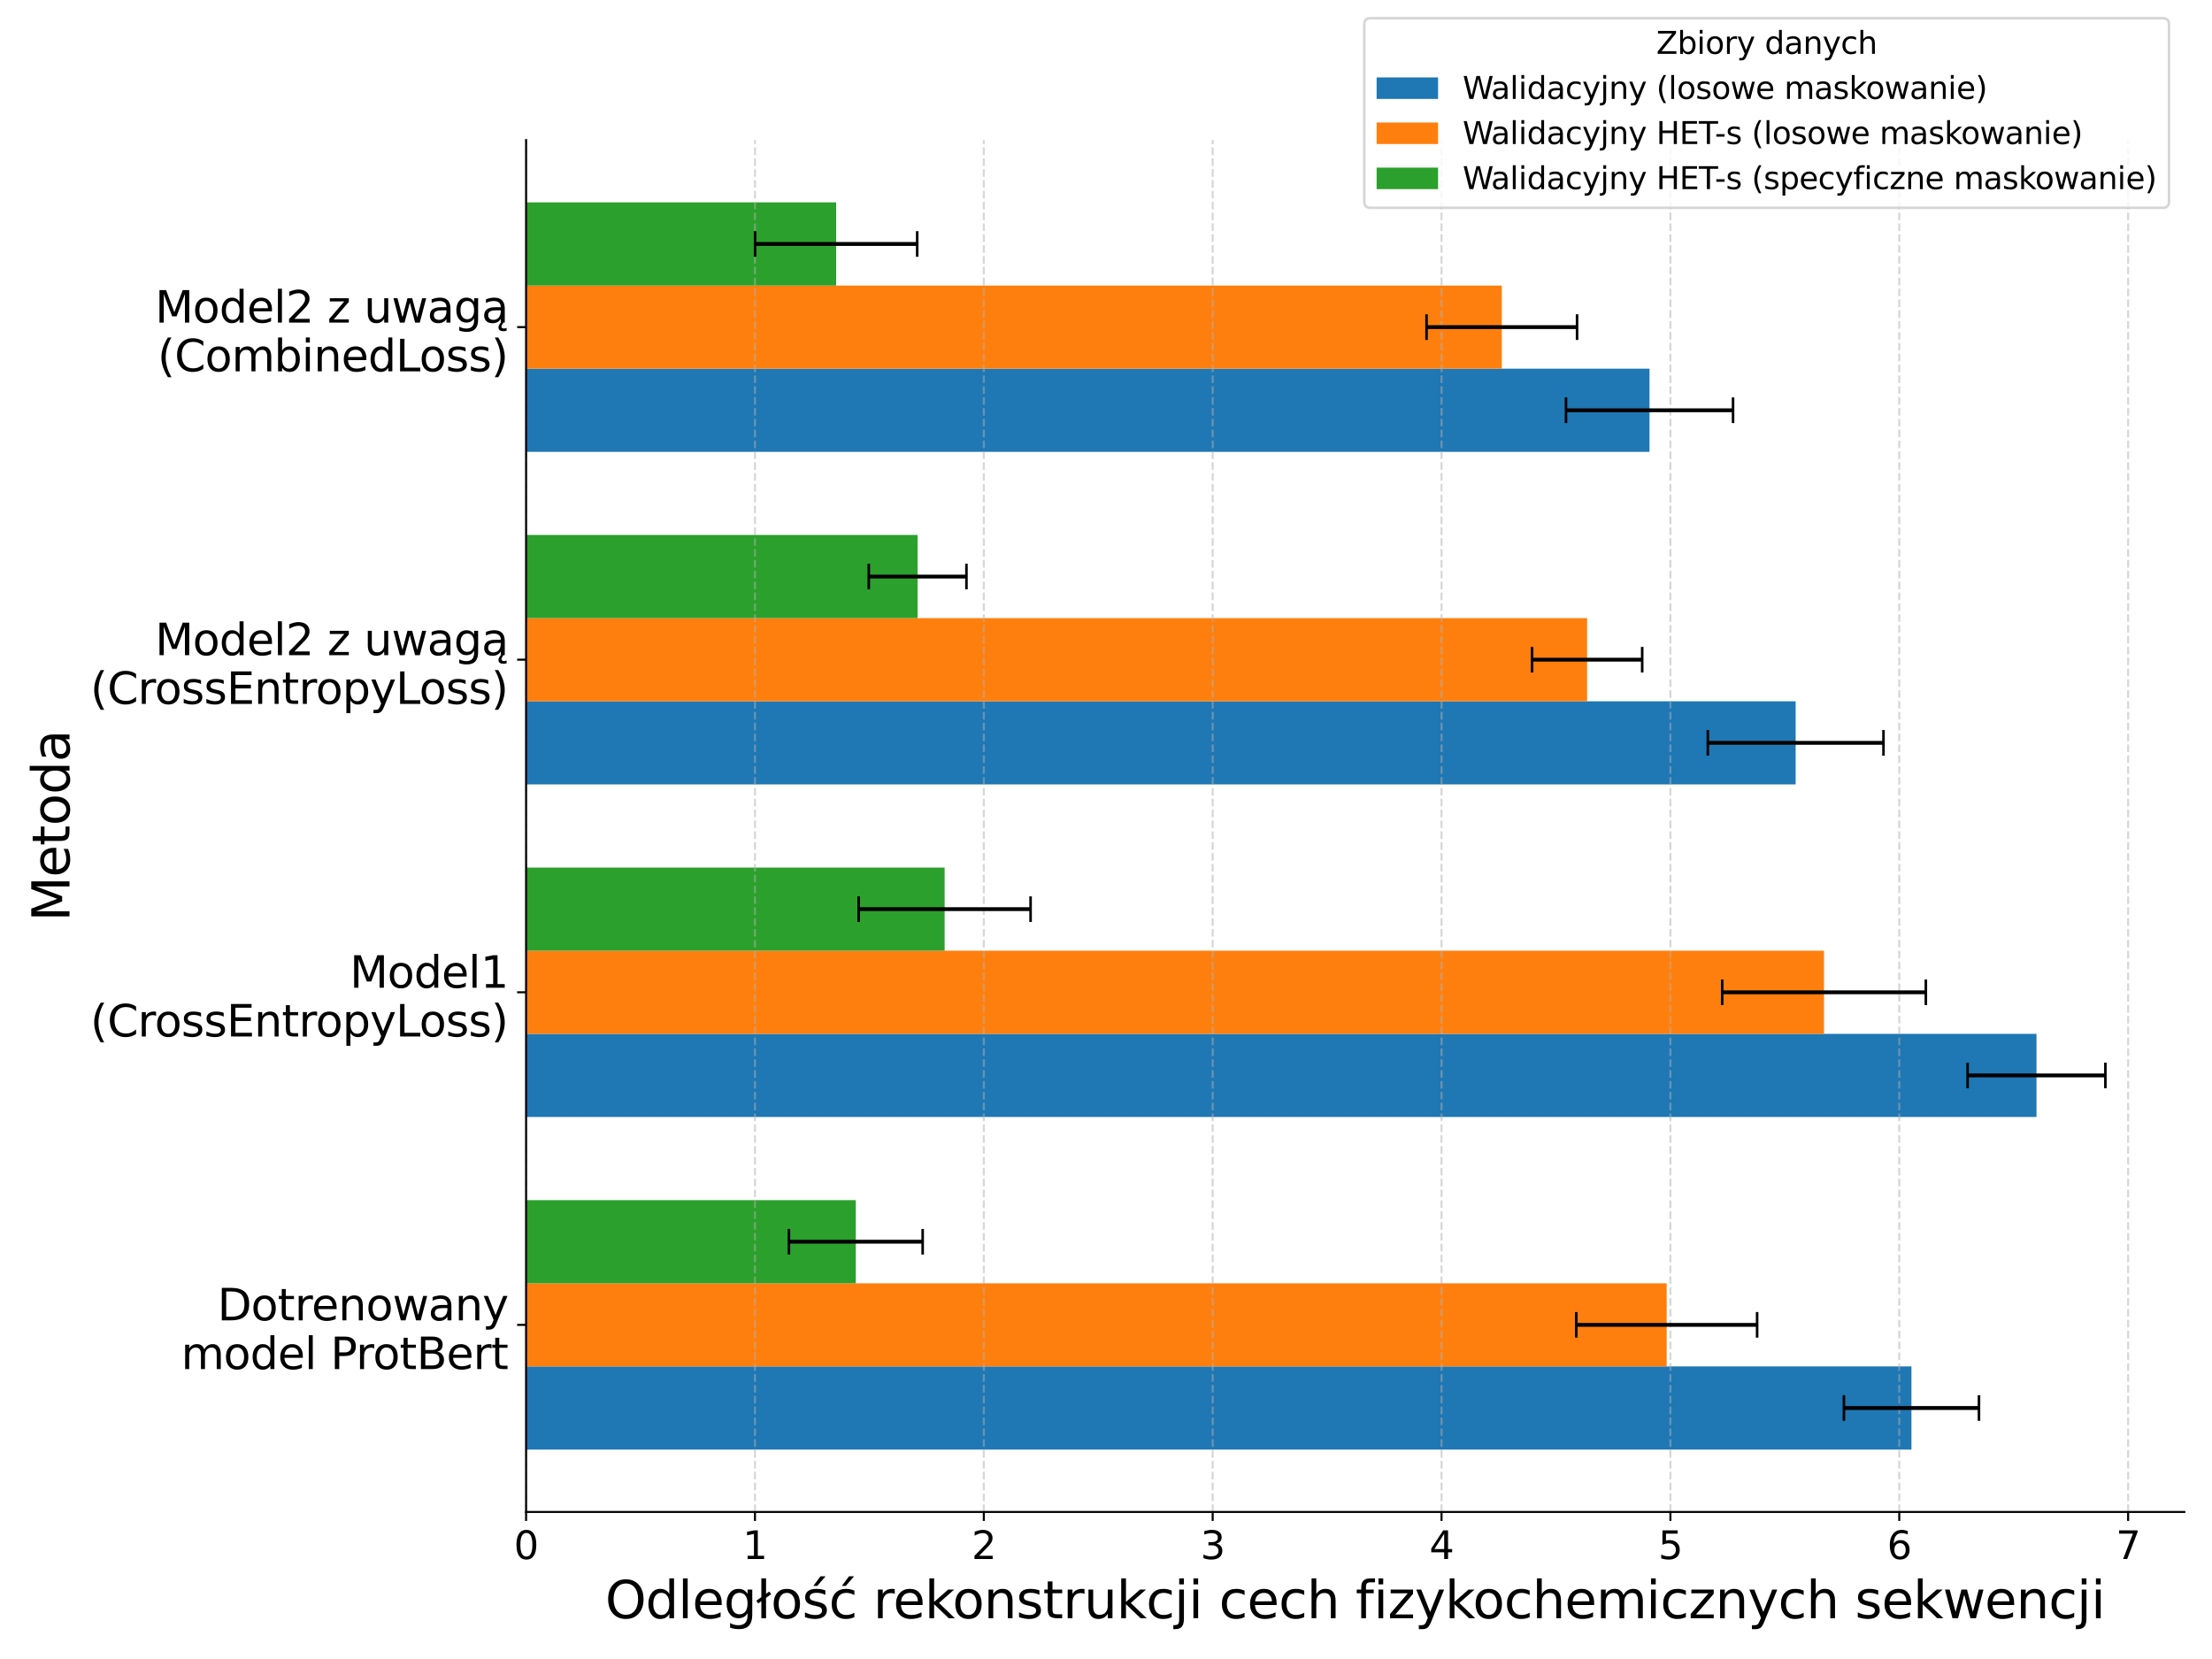 <?xml version="1.0" encoding="utf-8" standalone="no"?>
<!DOCTYPE svg PUBLIC "-//W3C//DTD SVG 1.1//EN"
  "http://www.w3.org/Graphics/SVG/1.1/DTD/svg11.dtd">
<svg xmlns:xlink="http://www.w3.org/1999/xlink" width="864pt" height="648pt" viewBox="0 0 864 648" xmlns="http://www.w3.org/2000/svg" version="1.1">
 <defs>
  <style type="text/css">*{stroke-linejoin: round; stroke-linecap: butt}</style>
 </defs>
 <g id="figure_1">
  <g id="patch_1">
   <path d="M 0 648 
L 864 648 
L 864 0 
L 0 0 
z
" style="fill: #ffffff"/>
  </g>
  <g id="axes_1">
   <g id="patch_2">
    <path d="M 205.49 590.56 
L 853.2 590.56 
L 853.2 54.696 
L 205.49 54.696 
z
" style="fill: #ffffff"/>
   </g>
   <g id="patch_3">
    <path d="M 205.49 566.203 
L 746.606 566.203 
L 746.606 533.726 
L 205.49 533.726 
z
" clip-path="url(#p964f41ae87)" style="fill: #1f77b4"/>
   </g>
   <g id="patch_4">
    <path d="M 205.49 436.296 
L 795.45 436.296 
L 795.45 403.82 
L 205.49 403.82 
z
" clip-path="url(#p964f41ae87)" style="fill: #1f77b4"/>
   </g>
   <g id="patch_5">
    <path d="M 205.49 306.39 
L 701.378 306.39 
L 701.378 273.913 
L 205.49 273.913 
z
" clip-path="url(#p964f41ae87)" style="fill: #1f77b4"/>
   </g>
   <g id="patch_6">
    <path d="M 205.49 176.483 
L 644.3 176.483 
L 644.3 144.007 
L 205.49 144.007 
z
" clip-path="url(#p964f41ae87)" style="fill: #1f77b4"/>
   </g>
   <g id="patch_7">
    <path d="M 205.49 533.726 
L 651.003 533.726 
L 651.003 501.249 
L 205.49 501.249 
z
" clip-path="url(#p964f41ae87)" style="fill: #ff7f0e"/>
   </g>
   <g id="patch_8">
    <path d="M 205.49 403.82 
L 712.459 403.82 
L 712.459 371.343 
L 205.49 371.343 
z
" clip-path="url(#p964f41ae87)" style="fill: #ff7f0e"/>
   </g>
   <g id="patch_9">
    <path d="M 205.49 273.913 
L 619.923 273.913 
L 619.923 241.436 
L 205.49 241.436 
z
" clip-path="url(#p964f41ae87)" style="fill: #ff7f0e"/>
   </g>
   <g id="patch_10">
    <path d="M 205.49 144.007 
L 586.597 144.007 
L 586.597 111.53 
L 205.49 111.53 
z
" clip-path="url(#p964f41ae87)" style="fill: #ff7f0e"/>
   </g>
   <g id="patch_11">
    <path d="M 205.49 501.249 
L 334.273 501.249 
L 334.273 468.773 
L 205.49 468.773 
z
" clip-path="url(#p964f41ae87)" style="fill: #2ca02c"/>
   </g>
   <g id="patch_12">
    <path d="M 205.49 371.343 
L 368.971 371.343 
L 368.971 338.866 
L 205.49 338.866 
z
" clip-path="url(#p964f41ae87)" style="fill: #2ca02c"/>
   </g>
   <g id="patch_13">
    <path d="M 205.49 241.436 
L 358.42 241.436 
L 358.42 208.96 
L 205.49 208.96 
z
" clip-path="url(#p964f41ae87)" style="fill: #2ca02c"/>
   </g>
   <g id="patch_14">
    <path d="M 205.49 111.53 
L 326.593 111.53 
L 326.593 79.053 
L 205.49 79.053 
z
" clip-path="url(#p964f41ae87)" style="fill: #2ca02c"/>
   </g>
   <g id="matplotlib.axis_1">
    <g id="xtick_1">
     <g id="line2d_1">
      <path d="M 205.49 590.56 
L 205.49 54.696 
" clip-path="url(#p964f41ae87)" style="fill: none; stroke-dasharray: 2.96,1.28; stroke-dashoffset: 0; stroke: #b0b0b0; stroke-opacity: 0.5; stroke-width: 0.8"/>
     </g>
     <g id="line2d_2">
      <defs>
       <path id="me00eb24d2d" d="M 0 0 
L 0 3.5 
" style="stroke: #000000; stroke-width: 0.8"/>
      </defs>
      <g>
       <use xlink:href="#me00eb24d2d" x="205.49" y="590.56" style="stroke: #000000; stroke-width: 0.8"/>
      </g>
     </g>
     <g id="text_1">
      <!-- 0 -->
      <g transform="translate(200.718 608.958) scale(0.15 -0.15)">
       <defs>
        <path id="DejaVuSans-30" d="M 2034 4250 
Q 1547 4250 1301 3770 
Q 1056 3291 1056 2328 
Q 1056 1369 1301 889 
Q 1547 409 2034 409 
Q 2525 409 2770 889 
Q 3016 1369 3016 2328 
Q 3016 3291 2770 3770 
Q 2525 4250 2034 4250 
z
M 2034 4750 
Q 2819 4750 3233 4129 
Q 3647 3509 3647 2328 
Q 3647 1150 3233 529 
Q 2819 -91 2034 -91 
Q 1250 -91 836 529 
Q 422 1150 422 2328 
Q 422 3509 836 4129 
Q 1250 4750 2034 4750 
z
" transform="scale(0.016)"/>
       </defs>
       <use xlink:href="#DejaVuSans-30"/>
      </g>
     </g>
    </g>
    <g id="xtick_2">
     <g id="line2d_3">
      <path d="M 294.883 590.56 
L 294.883 54.696 
" clip-path="url(#p964f41ae87)" style="fill: none; stroke-dasharray: 2.96,1.28; stroke-dashoffset: 0; stroke: #b0b0b0; stroke-opacity: 0.5; stroke-width: 0.8"/>
     </g>
     <g id="line2d_4">
      <g>
       <use xlink:href="#me00eb24d2d" x="294.883" y="590.56" style="stroke: #000000; stroke-width: 0.8"/>
      </g>
     </g>
     <g id="text_2">
      <!-- 1 -->
      <g transform="translate(290.111 608.958) scale(0.15 -0.15)">
       <defs>
        <path id="DejaVuSans-31" d="M 794 531 
L 1825 531 
L 1825 4091 
L 703 3866 
L 703 4441 
L 1819 4666 
L 2450 4666 
L 2450 531 
L 3481 531 
L 3481 0 
L 794 0 
L 794 531 
z
" transform="scale(0.016)"/>
       </defs>
       <use xlink:href="#DejaVuSans-31"/>
      </g>
     </g>
    </g>
    <g id="xtick_3">
     <g id="line2d_5">
      <path d="M 384.276 590.56 
L 384.276 54.696 
" clip-path="url(#p964f41ae87)" style="fill: none; stroke-dasharray: 2.96,1.28; stroke-dashoffset: 0; stroke: #b0b0b0; stroke-opacity: 0.5; stroke-width: 0.8"/>
     </g>
     <g id="line2d_6">
      <g>
       <use xlink:href="#me00eb24d2d" x="384.276" y="590.56" style="stroke: #000000; stroke-width: 0.8"/>
      </g>
     </g>
     <g id="text_3">
      <!-- 2 -->
      <g transform="translate(379.504 608.958) scale(0.15 -0.15)">
       <defs>
        <path id="DejaVuSans-32" d="M 1228 531 
L 3431 531 
L 3431 0 
L 469 0 
L 469 531 
Q 828 903 1448 1529 
Q 2069 2156 2228 2338 
Q 2531 2678 2651 2914 
Q 2772 3150 2772 3378 
Q 2772 3750 2511 3984 
Q 2250 4219 1831 4219 
Q 1534 4219 1204 4116 
Q 875 4013 500 3803 
L 500 4441 
Q 881 4594 1212 4672 
Q 1544 4750 1819 4750 
Q 2544 4750 2975 4387 
Q 3406 4025 3406 3419 
Q 3406 3131 3298 2873 
Q 3191 2616 2906 2266 
Q 2828 2175 2409 1742 
Q 1991 1309 1228 531 
z
" transform="scale(0.016)"/>
       </defs>
       <use xlink:href="#DejaVuSans-32"/>
      </g>
     </g>
    </g>
    <g id="xtick_4">
     <g id="line2d_7">
      <path d="M 473.669 590.56 
L 473.669 54.696 
" clip-path="url(#p964f41ae87)" style="fill: none; stroke-dasharray: 2.96,1.28; stroke-dashoffset: 0; stroke: #b0b0b0; stroke-opacity: 0.5; stroke-width: 0.8"/>
     </g>
     <g id="line2d_8">
      <g>
       <use xlink:href="#me00eb24d2d" x="473.669" y="590.56" style="stroke: #000000; stroke-width: 0.8"/>
      </g>
     </g>
     <g id="text_4">
      <!-- 3 -->
      <g transform="translate(468.897 608.958) scale(0.15 -0.15)">
       <defs>
        <path id="DejaVuSans-33" d="M 2597 2516 
Q 3050 2419 3304 2112 
Q 3559 1806 3559 1356 
Q 3559 666 3084 287 
Q 2609 -91 1734 -91 
Q 1441 -91 1130 -33 
Q 819 25 488 141 
L 488 750 
Q 750 597 1062 519 
Q 1375 441 1716 441 
Q 2309 441 2620 675 
Q 2931 909 2931 1356 
Q 2931 1769 2642 2001 
Q 2353 2234 1838 2234 
L 1294 2234 
L 1294 2753 
L 1863 2753 
Q 2328 2753 2575 2939 
Q 2822 3125 2822 3475 
Q 2822 3834 2567 4026 
Q 2313 4219 1838 4219 
Q 1578 4219 1281 4162 
Q 984 4106 628 3988 
L 628 4550 
Q 988 4650 1302 4700 
Q 1616 4750 1894 4750 
Q 2613 4750 3031 4423 
Q 3450 4097 3450 3541 
Q 3450 3153 3228 2886 
Q 3006 2619 2597 2516 
z
" transform="scale(0.016)"/>
       </defs>
       <use xlink:href="#DejaVuSans-33"/>
      </g>
     </g>
    </g>
    <g id="xtick_5">
     <g id="line2d_9">
      <path d="M 563.061 590.56 
L 563.061 54.696 
" clip-path="url(#p964f41ae87)" style="fill: none; stroke-dasharray: 2.96,1.28; stroke-dashoffset: 0; stroke: #b0b0b0; stroke-opacity: 0.5; stroke-width: 0.8"/>
     </g>
     <g id="line2d_10">
      <g>
       <use xlink:href="#me00eb24d2d" x="563.061" y="590.56" style="stroke: #000000; stroke-width: 0.8"/>
      </g>
     </g>
     <g id="text_5">
      <!-- 4 -->
      <g transform="translate(558.29 608.958) scale(0.15 -0.15)">
       <defs>
        <path id="DejaVuSans-34" d="M 2419 4116 
L 825 1625 
L 2419 1625 
L 2419 4116 
z
M 2253 4666 
L 3047 4666 
L 3047 1625 
L 3713 1625 
L 3713 1100 
L 3047 1100 
L 3047 0 
L 2419 0 
L 2419 1100 
L 313 1100 
L 313 1709 
L 2253 4666 
z
" transform="scale(0.016)"/>
       </defs>
       <use xlink:href="#DejaVuSans-34"/>
      </g>
     </g>
    </g>
    <g id="xtick_6">
     <g id="line2d_11">
      <path d="M 652.454 590.56 
L 652.454 54.696 
" clip-path="url(#p964f41ae87)" style="fill: none; stroke-dasharray: 2.96,1.28; stroke-dashoffset: 0; stroke: #b0b0b0; stroke-opacity: 0.5; stroke-width: 0.8"/>
     </g>
     <g id="line2d_12">
      <g>
       <use xlink:href="#me00eb24d2d" x="652.454" y="590.56" style="stroke: #000000; stroke-width: 0.8"/>
      </g>
     </g>
     <g id="text_6">
      <!-- 5 -->
      <g transform="translate(647.682 608.958) scale(0.15 -0.15)">
       <defs>
        <path id="DejaVuSans-35" d="M 691 4666 
L 3169 4666 
L 3169 4134 
L 1269 4134 
L 1269 2991 
Q 1406 3038 1543 3061 
Q 1681 3084 1819 3084 
Q 2600 3084 3056 2656 
Q 3513 2228 3513 1497 
Q 3513 744 3044 326 
Q 2575 -91 1722 -91 
Q 1428 -91 1123 -41 
Q 819 9 494 109 
L 494 744 
Q 775 591 1075 516 
Q 1375 441 1709 441 
Q 2250 441 2565 725 
Q 2881 1009 2881 1497 
Q 2881 1984 2565 2268 
Q 2250 2553 1709 2553 
Q 1456 2553 1204 2497 
Q 953 2441 691 2322 
L 691 4666 
z
" transform="scale(0.016)"/>
       </defs>
       <use xlink:href="#DejaVuSans-35"/>
      </g>
     </g>
    </g>
    <g id="xtick_7">
     <g id="line2d_13">
      <path d="M 741.847 590.56 
L 741.847 54.696 
" clip-path="url(#p964f41ae87)" style="fill: none; stroke-dasharray: 2.96,1.28; stroke-dashoffset: 0; stroke: #b0b0b0; stroke-opacity: 0.5; stroke-width: 0.8"/>
     </g>
     <g id="line2d_14">
      <g>
       <use xlink:href="#me00eb24d2d" x="741.847" y="590.56" style="stroke: #000000; stroke-width: 0.8"/>
      </g>
     </g>
     <g id="text_7">
      <!-- 6 -->
      <g transform="translate(737.075 608.958) scale(0.15 -0.15)">
       <defs>
        <path id="DejaVuSans-36" d="M 2113 2584 
Q 1688 2584 1439 2293 
Q 1191 2003 1191 1497 
Q 1191 994 1439 701 
Q 1688 409 2113 409 
Q 2538 409 2786 701 
Q 3034 994 3034 1497 
Q 3034 2003 2786 2293 
Q 2538 2584 2113 2584 
z
M 3366 4563 
L 3366 3988 
Q 3128 4100 2886 4159 
Q 2644 4219 2406 4219 
Q 1781 4219 1451 3797 
Q 1122 3375 1075 2522 
Q 1259 2794 1537 2939 
Q 1816 3084 2150 3084 
Q 2853 3084 3261 2657 
Q 3669 2231 3669 1497 
Q 3669 778 3244 343 
Q 2819 -91 2113 -91 
Q 1303 -91 875 529 
Q 447 1150 447 2328 
Q 447 3434 972 4092 
Q 1497 4750 2381 4750 
Q 2619 4750 2861 4703 
Q 3103 4656 3366 4563 
z
" transform="scale(0.016)"/>
       </defs>
       <use xlink:href="#DejaVuSans-36"/>
      </g>
     </g>
    </g>
    <g id="xtick_8">
     <g id="line2d_15">
      <path d="M 831.24 590.56 
L 831.24 54.696 
" clip-path="url(#p964f41ae87)" style="fill: none; stroke-dasharray: 2.96,1.28; stroke-dashoffset: 0; stroke: #b0b0b0; stroke-opacity: 0.5; stroke-width: 0.8"/>
     </g>
     <g id="line2d_16">
      <g>
       <use xlink:href="#me00eb24d2d" x="831.24" y="590.56" style="stroke: #000000; stroke-width: 0.8"/>
      </g>
     </g>
     <g id="text_8">
      <!-- 7 -->
      <g transform="translate(826.468 608.958) scale(0.15 -0.15)">
       <defs>
        <path id="DejaVuSans-37" d="M 525 4666 
L 3525 4666 
L 3525 4397 
L 1831 0 
L 1172 0 
L 2766 4134 
L 525 4134 
L 525 4666 
z
" transform="scale(0.016)"/>
       </defs>
       <use xlink:href="#DejaVuSans-37"/>
      </g>
     </g>
    </g>
    <g id="text_9">
     <!-- Odległość rekonstrukcji cech fizykochemicznych sekwencji -->
     <g transform="translate(236.393 632.074) scale(0.2 -0.2)">
      <defs>
       <path id="DejaVuSans-4f" d="M 2522 4238 
Q 1834 4238 1429 3725 
Q 1025 3213 1025 2328 
Q 1025 1447 1429 934 
Q 1834 422 2522 422 
Q 3209 422 3611 934 
Q 4013 1447 4013 2328 
Q 4013 3213 3611 3725 
Q 3209 4238 2522 4238 
z
M 2522 4750 
Q 3503 4750 4090 4092 
Q 4678 3434 4678 2328 
Q 4678 1225 4090 567 
Q 3503 -91 2522 -91 
Q 1538 -91 948 565 
Q 359 1222 359 2328 
Q 359 3434 948 4092 
Q 1538 4750 2522 4750 
z
" transform="scale(0.016)"/>
       <path id="DejaVuSans-64" d="M 2906 2969 
L 2906 4863 
L 3481 4863 
L 3481 0 
L 2906 0 
L 2906 525 
Q 2725 213 2448 61 
Q 2172 -91 1784 -91 
Q 1150 -91 751 415 
Q 353 922 353 1747 
Q 353 2572 751 3078 
Q 1150 3584 1784 3584 
Q 2172 3584 2448 3432 
Q 2725 3281 2906 2969 
z
M 947 1747 
Q 947 1113 1208 752 
Q 1469 391 1925 391 
Q 2381 391 2643 752 
Q 2906 1113 2906 1747 
Q 2906 2381 2643 2742 
Q 2381 3103 1925 3103 
Q 1469 3103 1208 2742 
Q 947 2381 947 1747 
z
" transform="scale(0.016)"/>
       <path id="DejaVuSans-6c" d="M 603 4863 
L 1178 4863 
L 1178 0 
L 603 0 
L 603 4863 
z
" transform="scale(0.016)"/>
       <path id="DejaVuSans-65" d="M 3597 1894 
L 3597 1613 
L 953 1613 
Q 991 1019 1311 708 
Q 1631 397 2203 397 
Q 2534 397 2845 478 
Q 3156 559 3463 722 
L 3463 178 
Q 3153 47 2828 -22 
Q 2503 -91 2169 -91 
Q 1331 -91 842 396 
Q 353 884 353 1716 
Q 353 2575 817 3079 
Q 1281 3584 2069 3584 
Q 2775 3584 3186 3129 
Q 3597 2675 3597 1894 
z
M 3022 2063 
Q 3016 2534 2758 2815 
Q 2500 3097 2075 3097 
Q 1594 3097 1305 2825 
Q 1016 2553 972 2059 
L 3022 2063 
z
" transform="scale(0.016)"/>
       <path id="DejaVuSans-67" d="M 2906 1791 
Q 2906 2416 2648 2759 
Q 2391 3103 1925 3103 
Q 1463 3103 1205 2759 
Q 947 2416 947 1791 
Q 947 1169 1205 825 
Q 1463 481 1925 481 
Q 2391 481 2648 825 
Q 2906 1169 2906 1791 
z
M 3481 434 
Q 3481 -459 3084 -895 
Q 2688 -1331 1869 -1331 
Q 1566 -1331 1297 -1286 
Q 1028 -1241 775 -1147 
L 775 -588 
Q 1028 -725 1275 -790 
Q 1522 -856 1778 -856 
Q 2344 -856 2625 -561 
Q 2906 -266 2906 331 
L 2906 616 
Q 2728 306 2450 153 
Q 2172 0 1784 0 
Q 1141 0 747 490 
Q 353 981 353 1791 
Q 353 2603 747 3093 
Q 1141 3584 1784 3584 
Q 2172 3584 2450 3431 
Q 2728 3278 2906 2969 
L 2906 3500 
L 3481 3500 
L 3481 434 
z
" transform="scale(0.016)"/>
       <path id="DejaVuSans-142" d="M 622 4863 
L 1197 4863 
L 1197 2981 
L 1588 3263 
L 1825 2931 
L 1197 2491 
L 1197 0 
L 622 0 
L 622 2081 
L 238 1806 
L 6 2138 
L 622 2578 
L 622 4863 
z
" transform="scale(0.016)"/>
       <path id="DejaVuSans-6f" d="M 1959 3097 
Q 1497 3097 1228 2736 
Q 959 2375 959 1747 
Q 959 1119 1226 758 
Q 1494 397 1959 397 
Q 2419 397 2687 759 
Q 2956 1122 2956 1747 
Q 2956 2369 2687 2733 
Q 2419 3097 1959 3097 
z
M 1959 3584 
Q 2709 3584 3137 3096 
Q 3566 2609 3566 1747 
Q 3566 888 3137 398 
Q 2709 -91 1959 -91 
Q 1206 -91 779 398 
Q 353 888 353 1747 
Q 353 2609 779 3096 
Q 1206 3584 1959 3584 
z
" transform="scale(0.016)"/>
       <path id="DejaVuSans-15b" d="M 2242 5119 
L 2864 5119 
L 1846 3944 
L 1367 3944 
L 2242 5119 
z
M 2834 3397 
L 2834 2853 
Q 2591 2978 2328 3040 
Q 2066 3103 1784 3103 
Q 1356 3103 1142 2972 
Q 928 2841 928 2578 
Q 928 2378 1081 2264 
Q 1234 2150 1697 2047 
L 1894 2003 
Q 2506 1872 2764 1633 
Q 3022 1394 3022 966 
Q 3022 478 2636 193 
Q 2250 -91 1575 -91 
Q 1294 -91 989 -36 
Q 684 19 347 128 
L 347 722 
Q 666 556 975 473 
Q 1284 391 1588 391 
Q 1994 391 2212 530 
Q 2431 669 2431 922 
Q 2431 1156 2273 1281 
Q 2116 1406 1581 1522 
L 1381 1569 
Q 847 1681 609 1914 
Q 372 2147 372 2553 
Q 372 3047 722 3315 
Q 1072 3584 1716 3584 
Q 2034 3584 2315 3537 
Q 2597 3491 2834 3397 
z
" transform="scale(0.016)"/>
       <path id="DejaVuSans-107" d="M 3122 3366 
L 3122 2828 
Q 2878 2963 2633 3030 
Q 2388 3097 2138 3097 
Q 1578 3097 1268 2742 
Q 959 2388 959 1747 
Q 959 1106 1268 751 
Q 1578 397 2138 397 
Q 2388 397 2633 464 
Q 2878 531 3122 666 
L 3122 134 
Q 2881 22 2623 -34 
Q 2366 -91 2075 -91 
Q 1284 -91 818 406 
Q 353 903 353 1747 
Q 353 2603 823 3093 
Q 1294 3584 2113 3584 
Q 2378 3584 2631 3529 
Q 2884 3475 3122 3366 
z
M 2466 5119 
L 3088 5119 
L 2070 3944 
L 1591 3944 
L 2466 5119 
z
" transform="scale(0.016)"/>
       <path id="DejaVuSans-20" transform="scale(0.016)"/>
       <path id="DejaVuSans-72" d="M 2631 2963 
Q 2534 3019 2420 3045 
Q 2306 3072 2169 3072 
Q 1681 3072 1420 2755 
Q 1159 2438 1159 1844 
L 1159 0 
L 581 0 
L 581 3500 
L 1159 3500 
L 1159 2956 
Q 1341 3275 1631 3429 
Q 1922 3584 2338 3584 
Q 2397 3584 2469 3576 
Q 2541 3569 2628 3553 
L 2631 2963 
z
" transform="scale(0.016)"/>
       <path id="DejaVuSans-6b" d="M 581 4863 
L 1159 4863 
L 1159 1991 
L 2875 3500 
L 3609 3500 
L 1753 1863 
L 3688 0 
L 2938 0 
L 1159 1709 
L 1159 0 
L 581 0 
L 581 4863 
z
" transform="scale(0.016)"/>
       <path id="DejaVuSans-6e" d="M 3513 2113 
L 3513 0 
L 2938 0 
L 2938 2094 
Q 2938 2591 2744 2837 
Q 2550 3084 2163 3084 
Q 1697 3084 1428 2787 
Q 1159 2491 1159 1978 
L 1159 0 
L 581 0 
L 581 3500 
L 1159 3500 
L 1159 2956 
Q 1366 3272 1645 3428 
Q 1925 3584 2291 3584 
Q 2894 3584 3203 3211 
Q 3513 2838 3513 2113 
z
" transform="scale(0.016)"/>
       <path id="DejaVuSans-73" d="M 2834 3397 
L 2834 2853 
Q 2591 2978 2328 3040 
Q 2066 3103 1784 3103 
Q 1356 3103 1142 2972 
Q 928 2841 928 2578 
Q 928 2378 1081 2264 
Q 1234 2150 1697 2047 
L 1894 2003 
Q 2506 1872 2764 1633 
Q 3022 1394 3022 966 
Q 3022 478 2636 193 
Q 2250 -91 1575 -91 
Q 1294 -91 989 -36 
Q 684 19 347 128 
L 347 722 
Q 666 556 975 473 
Q 1284 391 1588 391 
Q 1994 391 2212 530 
Q 2431 669 2431 922 
Q 2431 1156 2273 1281 
Q 2116 1406 1581 1522 
L 1381 1569 
Q 847 1681 609 1914 
Q 372 2147 372 2553 
Q 372 3047 722 3315 
Q 1072 3584 1716 3584 
Q 2034 3584 2315 3537 
Q 2597 3491 2834 3397 
z
" transform="scale(0.016)"/>
       <path id="DejaVuSans-74" d="M 1172 4494 
L 1172 3500 
L 2356 3500 
L 2356 3053 
L 1172 3053 
L 1172 1153 
Q 1172 725 1289 603 
Q 1406 481 1766 481 
L 2356 481 
L 2356 0 
L 1766 0 
Q 1100 0 847 248 
Q 594 497 594 1153 
L 594 3053 
L 172 3053 
L 172 3500 
L 594 3500 
L 594 4494 
L 1172 4494 
z
" transform="scale(0.016)"/>
       <path id="DejaVuSans-75" d="M 544 1381 
L 544 3500 
L 1119 3500 
L 1119 1403 
Q 1119 906 1312 657 
Q 1506 409 1894 409 
Q 2359 409 2629 706 
Q 2900 1003 2900 1516 
L 2900 3500 
L 3475 3500 
L 3475 0 
L 2900 0 
L 2900 538 
Q 2691 219 2414 64 
Q 2138 -91 1772 -91 
Q 1169 -91 856 284 
Q 544 659 544 1381 
z
M 1991 3584 
L 1991 3584 
z
" transform="scale(0.016)"/>
       <path id="DejaVuSans-63" d="M 3122 3366 
L 3122 2828 
Q 2878 2963 2633 3030 
Q 2388 3097 2138 3097 
Q 1578 3097 1268 2742 
Q 959 2388 959 1747 
Q 959 1106 1268 751 
Q 1578 397 2138 397 
Q 2388 397 2633 464 
Q 2878 531 3122 666 
L 3122 134 
Q 2881 22 2623 -34 
Q 2366 -91 2075 -91 
Q 1284 -91 818 406 
Q 353 903 353 1747 
Q 353 2603 823 3093 
Q 1294 3584 2113 3584 
Q 2378 3584 2631 3529 
Q 2884 3475 3122 3366 
z
" transform="scale(0.016)"/>
       <path id="DejaVuSans-6a" d="M 603 3500 
L 1178 3500 
L 1178 -63 
Q 1178 -731 923 -1031 
Q 669 -1331 103 -1331 
L -116 -1331 
L -116 -844 
L 38 -844 
Q 366 -844 484 -692 
Q 603 -541 603 -63 
L 603 3500 
z
M 603 4863 
L 1178 4863 
L 1178 4134 
L 603 4134 
L 603 4863 
z
" transform="scale(0.016)"/>
       <path id="DejaVuSans-69" d="M 603 3500 
L 1178 3500 
L 1178 0 
L 603 0 
L 603 3500 
z
M 603 4863 
L 1178 4863 
L 1178 4134 
L 603 4134 
L 603 4863 
z
" transform="scale(0.016)"/>
       <path id="DejaVuSans-68" d="M 3513 2113 
L 3513 0 
L 2938 0 
L 2938 2094 
Q 2938 2591 2744 2837 
Q 2550 3084 2163 3084 
Q 1697 3084 1428 2787 
Q 1159 2491 1159 1978 
L 1159 0 
L 581 0 
L 581 4863 
L 1159 4863 
L 1159 2956 
Q 1366 3272 1645 3428 
Q 1925 3584 2291 3584 
Q 2894 3584 3203 3211 
Q 3513 2838 3513 2113 
z
" transform="scale(0.016)"/>
       <path id="DejaVuSans-66" d="M 2375 4863 
L 2375 4384 
L 1825 4384 
Q 1516 4384 1395 4259 
Q 1275 4134 1275 3809 
L 1275 3500 
L 2222 3500 
L 2222 3053 
L 1275 3053 
L 1275 0 
L 697 0 
L 697 3053 
L 147 3053 
L 147 3500 
L 697 3500 
L 697 3744 
Q 697 4328 969 4595 
Q 1241 4863 1831 4863 
L 2375 4863 
z
" transform="scale(0.016)"/>
       <path id="DejaVuSans-7a" d="M 353 3500 
L 3084 3500 
L 3084 2975 
L 922 459 
L 3084 459 
L 3084 0 
L 275 0 
L 275 525 
L 2438 3041 
L 353 3041 
L 353 3500 
z
" transform="scale(0.016)"/>
       <path id="DejaVuSans-79" d="M 2059 -325 
Q 1816 -950 1584 -1140 
Q 1353 -1331 966 -1331 
L 506 -1331 
L 506 -850 
L 844 -850 
Q 1081 -850 1212 -737 
Q 1344 -625 1503 -206 
L 1606 56 
L 191 3500 
L 800 3500 
L 1894 763 
L 2988 3500 
L 3597 3500 
L 2059 -325 
z
" transform="scale(0.016)"/>
       <path id="DejaVuSans-6d" d="M 3328 2828 
Q 3544 3216 3844 3400 
Q 4144 3584 4550 3584 
Q 5097 3584 5394 3201 
Q 5691 2819 5691 2113 
L 5691 0 
L 5113 0 
L 5113 2094 
Q 5113 2597 4934 2840 
Q 4756 3084 4391 3084 
Q 3944 3084 3684 2787 
Q 3425 2491 3425 1978 
L 3425 0 
L 2847 0 
L 2847 2094 
Q 2847 2600 2669 2842 
Q 2491 3084 2119 3084 
Q 1678 3084 1418 2786 
Q 1159 2488 1159 1978 
L 1159 0 
L 581 0 
L 581 3500 
L 1159 3500 
L 1159 2956 
Q 1356 3278 1631 3431 
Q 1906 3584 2284 3584 
Q 2666 3584 2933 3390 
Q 3200 3197 3328 2828 
z
" transform="scale(0.016)"/>
       <path id="DejaVuSans-77" d="M 269 3500 
L 844 3500 
L 1563 769 
L 2278 3500 
L 2956 3500 
L 3675 769 
L 4391 3500 
L 4966 3500 
L 4050 0 
L 3372 0 
L 2619 2869 
L 1863 0 
L 1184 0 
L 269 3500 
z
" transform="scale(0.016)"/>
      </defs>
      <use xlink:href="#DejaVuSans-4f"/>
      <use xlink:href="#DejaVuSans-64" x="78.711"/>
      <use xlink:href="#DejaVuSans-6c" x="142.188"/>
      <use xlink:href="#DejaVuSans-65" x="169.971"/>
      <use xlink:href="#DejaVuSans-67" x="231.494"/>
      <use xlink:href="#DejaVuSans-142" x="294.971"/>
      <use xlink:href="#DejaVuSans-6f" x="323.389"/>
      <use xlink:href="#DejaVuSans-15b" x="384.57"/>
      <use xlink:href="#DejaVuSans-107" x="436.67"/>
      <use xlink:href="#DejaVuSans-20" x="491.65"/>
      <use xlink:href="#DejaVuSans-72" x="523.438"/>
      <use xlink:href="#DejaVuSans-65" x="562.301"/>
      <use xlink:href="#DejaVuSans-6b" x="623.824"/>
      <use xlink:href="#DejaVuSans-6f" x="678.109"/>
      <use xlink:href="#DejaVuSans-6e" x="739.291"/>
      <use xlink:href="#DejaVuSans-73" x="802.67"/>
      <use xlink:href="#DejaVuSans-74" x="854.77"/>
      <use xlink:href="#DejaVuSans-72" x="893.979"/>
      <use xlink:href="#DejaVuSans-75" x="935.092"/>
      <use xlink:href="#DejaVuSans-6b" x="998.471"/>
      <use xlink:href="#DejaVuSans-63" x="1056.381"/>
      <use xlink:href="#DejaVuSans-6a" x="1111.361"/>
      <use xlink:href="#DejaVuSans-69" x="1139.145"/>
      <use xlink:href="#DejaVuSans-20" x="1166.928"/>
      <use xlink:href="#DejaVuSans-63" x="1198.715"/>
      <use xlink:href="#DejaVuSans-65" x="1253.695"/>
      <use xlink:href="#DejaVuSans-63" x="1315.219"/>
      <use xlink:href="#DejaVuSans-68" x="1370.199"/>
      <use xlink:href="#DejaVuSans-20" x="1433.578"/>
      <use xlink:href="#DejaVuSans-66" x="1465.365"/>
      <use xlink:href="#DejaVuSans-69" x="1500.57"/>
      <use xlink:href="#DejaVuSans-7a" x="1528.354"/>
      <use xlink:href="#DejaVuSans-79" x="1580.844"/>
      <use xlink:href="#DejaVuSans-6b" x="1640.023"/>
      <use xlink:href="#DejaVuSans-6f" x="1694.309"/>
      <use xlink:href="#DejaVuSans-63" x="1755.49"/>
      <use xlink:href="#DejaVuSans-68" x="1810.471"/>
      <use xlink:href="#DejaVuSans-65" x="1873.85"/>
      <use xlink:href="#DejaVuSans-6d" x="1935.373"/>
      <use xlink:href="#DejaVuSans-69" x="2032.785"/>
      <use xlink:href="#DejaVuSans-63" x="2060.568"/>
      <use xlink:href="#DejaVuSans-7a" x="2115.549"/>
      <use xlink:href="#DejaVuSans-6e" x="2168.039"/>
      <use xlink:href="#DejaVuSans-79" x="2231.418"/>
      <use xlink:href="#DejaVuSans-63" x="2290.598"/>
      <use xlink:href="#DejaVuSans-68" x="2345.578"/>
      <use xlink:href="#DejaVuSans-20" x="2408.957"/>
      <use xlink:href="#DejaVuSans-73" x="2440.744"/>
      <use xlink:href="#DejaVuSans-65" x="2492.844"/>
      <use xlink:href="#DejaVuSans-6b" x="2554.367"/>
      <use xlink:href="#DejaVuSans-77" x="2612.277"/>
      <use xlink:href="#DejaVuSans-65" x="2694.064"/>
      <use xlink:href="#DejaVuSans-6e" x="2755.588"/>
      <use xlink:href="#DejaVuSans-63" x="2818.967"/>
      <use xlink:href="#DejaVuSans-6a" x="2873.947"/>
      <use xlink:href="#DejaVuSans-69" x="2901.73"/>
     </g>
    </g>
   </g>
   <g id="matplotlib.axis_2">
    <g id="ytick_1">
     <g id="line2d_17">
      <defs>
       <path id="mbd9f0a7a05" d="M 0 0 
L -3.5 0 
" style="stroke: #000000; stroke-width: 0.8"/>
      </defs>
      <g>
       <use xlink:href="#mbd9f0a7a05" x="205.49" y="517.488" style="stroke: #000000; stroke-width: 0.8"/>
      </g>
     </g>
     <g id="text_10">
      <!-- Dotrenowany -->
      <g transform="translate(84.935 515.72) scale(0.17 -0.17)">
       <defs>
        <path id="DejaVuSans-44" d="M 1259 4147 
L 1259 519 
L 2022 519 
Q 2988 519 3436 956 
Q 3884 1394 3884 2338 
Q 3884 3275 3436 3711 
Q 2988 4147 2022 4147 
L 1259 4147 
z
M 628 4666 
L 1925 4666 
Q 3281 4666 3915 4102 
Q 4550 3538 4550 2338 
Q 4550 1131 3912 565 
Q 3275 0 1925 0 
L 628 0 
L 628 4666 
z
" transform="scale(0.016)"/>
        <path id="DejaVuSans-61" d="M 2194 1759 
Q 1497 1759 1228 1600 
Q 959 1441 959 1056 
Q 959 750 1161 570 
Q 1363 391 1709 391 
Q 2188 391 2477 730 
Q 2766 1069 2766 1631 
L 2766 1759 
L 2194 1759 
z
M 3341 1997 
L 3341 0 
L 2766 0 
L 2766 531 
Q 2569 213 2275 61 
Q 1981 -91 1556 -91 
Q 1019 -91 701 211 
Q 384 513 384 1019 
Q 384 1609 779 1909 
Q 1175 2209 1959 2209 
L 2766 2209 
L 2766 2266 
Q 2766 2663 2505 2880 
Q 2244 3097 1772 3097 
Q 1472 3097 1187 3025 
Q 903 2953 641 2809 
L 641 3341 
Q 956 3463 1253 3523 
Q 1550 3584 1831 3584 
Q 2591 3584 2966 3190 
Q 3341 2797 3341 1997 
z
" transform="scale(0.016)"/>
       </defs>
       <use xlink:href="#DejaVuSans-44"/>
       <use xlink:href="#DejaVuSans-6f" x="77.002"/>
       <use xlink:href="#DejaVuSans-74" x="138.184"/>
       <use xlink:href="#DejaVuSans-72" x="177.393"/>
       <use xlink:href="#DejaVuSans-65" x="216.256"/>
       <use xlink:href="#DejaVuSans-6e" x="277.779"/>
       <use xlink:href="#DejaVuSans-6f" x="341.158"/>
       <use xlink:href="#DejaVuSans-77" x="402.34"/>
       <use xlink:href="#DejaVuSans-61" x="484.127"/>
       <use xlink:href="#DejaVuSans-6e" x="545.406"/>
       <use xlink:href="#DejaVuSans-79" x="608.785"/>
      </g>
      <!-- model ProtBert -->
      <g transform="translate(70.748 534.756) scale(0.17 -0.17)">
       <defs>
        <path id="DejaVuSans-50" d="M 1259 4147 
L 1259 2394 
L 2053 2394 
Q 2494 2394 2734 2622 
Q 2975 2850 2975 3272 
Q 2975 3691 2734 3919 
Q 2494 4147 2053 4147 
L 1259 4147 
z
M 628 4666 
L 2053 4666 
Q 2838 4666 3239 4311 
Q 3641 3956 3641 3272 
Q 3641 2581 3239 2228 
Q 2838 1875 2053 1875 
L 1259 1875 
L 1259 0 
L 628 0 
L 628 4666 
z
" transform="scale(0.016)"/>
        <path id="DejaVuSans-42" d="M 1259 2228 
L 1259 519 
L 2272 519 
Q 2781 519 3026 730 
Q 3272 941 3272 1375 
Q 3272 1813 3026 2020 
Q 2781 2228 2272 2228 
L 1259 2228 
z
M 1259 4147 
L 1259 2741 
L 2194 2741 
Q 2656 2741 2882 2914 
Q 3109 3088 3109 3444 
Q 3109 3797 2882 3972 
Q 2656 4147 2194 4147 
L 1259 4147 
z
M 628 4666 
L 2241 4666 
Q 2963 4666 3353 4366 
Q 3744 4066 3744 3513 
Q 3744 3084 3544 2831 
Q 3344 2578 2956 2516 
Q 3422 2416 3680 2098 
Q 3938 1781 3938 1306 
Q 3938 681 3513 340 
Q 3088 0 2303 0 
L 628 0 
L 628 4666 
z
" transform="scale(0.016)"/>
       </defs>
       <use xlink:href="#DejaVuSans-6d"/>
       <use xlink:href="#DejaVuSans-6f" x="97.412"/>
       <use xlink:href="#DejaVuSans-64" x="158.594"/>
       <use xlink:href="#DejaVuSans-65" x="222.07"/>
       <use xlink:href="#DejaVuSans-6c" x="283.594"/>
       <use xlink:href="#DejaVuSans-20" x="311.377"/>
       <use xlink:href="#DejaVuSans-50" x="343.164"/>
       <use xlink:href="#DejaVuSans-72" x="401.717"/>
       <use xlink:href="#DejaVuSans-6f" x="440.58"/>
       <use xlink:href="#DejaVuSans-74" x="501.762"/>
       <use xlink:href="#DejaVuSans-42" x="540.971"/>
       <use xlink:href="#DejaVuSans-65" x="609.574"/>
       <use xlink:href="#DejaVuSans-72" x="671.098"/>
       <use xlink:href="#DejaVuSans-74" x="712.211"/>
      </g>
     </g>
    </g>
    <g id="ytick_2">
     <g id="line2d_18">
      <g>
       <use xlink:href="#mbd9f0a7a05" x="205.49" y="387.581" style="stroke: #000000; stroke-width: 0.8"/>
      </g>
     </g>
     <g id="text_11">
      <!-- Model1 -->
      <g transform="translate(136.629 385.813) scale(0.17 -0.17)">
       <defs>
        <path id="DejaVuSans-4d" d="M 628 4666 
L 1569 4666 
L 2759 1491 
L 3956 4666 
L 4897 4666 
L 4897 0 
L 4281 0 
L 4281 4097 
L 3078 897 
L 2444 897 
L 1241 4097 
L 1241 0 
L 628 0 
L 628 4666 
z
" transform="scale(0.016)"/>
       </defs>
       <use xlink:href="#DejaVuSans-4d"/>
       <use xlink:href="#DejaVuSans-6f" x="86.279"/>
       <use xlink:href="#DejaVuSans-64" x="147.461"/>
       <use xlink:href="#DejaVuSans-65" x="210.938"/>
       <use xlink:href="#DejaVuSans-6c" x="272.461"/>
       <use xlink:href="#DejaVuSans-31" x="300.244"/>
      </g>
      <!-- (CrossEntropyLoss) -->
      <g transform="translate(35.303 404.85) scale(0.17 -0.17)">
       <defs>
        <path id="DejaVuSans-28" d="M 1984 4856 
Q 1566 4138 1362 3434 
Q 1159 2731 1159 2009 
Q 1159 1288 1364 580 
Q 1569 -128 1984 -844 
L 1484 -844 
Q 1016 -109 783 600 
Q 550 1309 550 2009 
Q 550 2706 781 3412 
Q 1013 4119 1484 4856 
L 1984 4856 
z
" transform="scale(0.016)"/>
        <path id="DejaVuSans-43" d="M 4122 4306 
L 4122 3641 
Q 3803 3938 3442 4084 
Q 3081 4231 2675 4231 
Q 1875 4231 1450 3742 
Q 1025 3253 1025 2328 
Q 1025 1406 1450 917 
Q 1875 428 2675 428 
Q 3081 428 3442 575 
Q 3803 722 4122 1019 
L 4122 359 
Q 3791 134 3420 21 
Q 3050 -91 2638 -91 
Q 1578 -91 968 557 
Q 359 1206 359 2328 
Q 359 3453 968 4101 
Q 1578 4750 2638 4750 
Q 3056 4750 3426 4639 
Q 3797 4528 4122 4306 
z
" transform="scale(0.016)"/>
        <path id="DejaVuSans-45" d="M 628 4666 
L 3578 4666 
L 3578 4134 
L 1259 4134 
L 1259 2753 
L 3481 2753 
L 3481 2222 
L 1259 2222 
L 1259 531 
L 3634 531 
L 3634 0 
L 628 0 
L 628 4666 
z
" transform="scale(0.016)"/>
        <path id="DejaVuSans-70" d="M 1159 525 
L 1159 -1331 
L 581 -1331 
L 581 3500 
L 1159 3500 
L 1159 2969 
Q 1341 3281 1617 3432 
Q 1894 3584 2278 3584 
Q 2916 3584 3314 3078 
Q 3713 2572 3713 1747 
Q 3713 922 3314 415 
Q 2916 -91 2278 -91 
Q 1894 -91 1617 61 
Q 1341 213 1159 525 
z
M 3116 1747 
Q 3116 2381 2855 2742 
Q 2594 3103 2138 3103 
Q 1681 3103 1420 2742 
Q 1159 2381 1159 1747 
Q 1159 1113 1420 752 
Q 1681 391 2138 391 
Q 2594 391 2855 752 
Q 3116 1113 3116 1747 
z
" transform="scale(0.016)"/>
        <path id="DejaVuSans-4c" d="M 628 4666 
L 1259 4666 
L 1259 531 
L 3531 531 
L 3531 0 
L 628 0 
L 628 4666 
z
" transform="scale(0.016)"/>
        <path id="DejaVuSans-29" d="M 513 4856 
L 1013 4856 
Q 1481 4119 1714 3412 
Q 1947 2706 1947 2009 
Q 1947 1309 1714 600 
Q 1481 -109 1013 -844 
L 513 -844 
Q 928 -128 1133 580 
Q 1338 1288 1338 2009 
Q 1338 2731 1133 3434 
Q 928 4138 513 4856 
z
" transform="scale(0.016)"/>
       </defs>
       <use xlink:href="#DejaVuSans-28"/>
       <use xlink:href="#DejaVuSans-43" x="39.014"/>
       <use xlink:href="#DejaVuSans-72" x="108.838"/>
       <use xlink:href="#DejaVuSans-6f" x="147.701"/>
       <use xlink:href="#DejaVuSans-73" x="208.883"/>
       <use xlink:href="#DejaVuSans-73" x="260.982"/>
       <use xlink:href="#DejaVuSans-45" x="313.082"/>
       <use xlink:href="#DejaVuSans-6e" x="376.266"/>
       <use xlink:href="#DejaVuSans-74" x="439.645"/>
       <use xlink:href="#DejaVuSans-72" x="478.854"/>
       <use xlink:href="#DejaVuSans-6f" x="517.717"/>
       <use xlink:href="#DejaVuSans-70" x="578.898"/>
       <use xlink:href="#DejaVuSans-79" x="642.375"/>
       <use xlink:href="#DejaVuSans-4c" x="701.555"/>
       <use xlink:href="#DejaVuSans-6f" x="755.518"/>
       <use xlink:href="#DejaVuSans-73" x="816.699"/>
       <use xlink:href="#DejaVuSans-73" x="868.799"/>
       <use xlink:href="#DejaVuSans-29" x="920.898"/>
      </g>
     </g>
    </g>
    <g id="ytick_3">
     <g id="line2d_19">
      <g>
       <use xlink:href="#mbd9f0a7a05" x="205.49" y="257.675" style="stroke: #000000; stroke-width: 0.8"/>
      </g>
     </g>
     <g id="text_12">
      <!-- Model2 z uwagą -->
      <g transform="translate(60.596 255.907) scale(0.17 -0.17)">
       <defs>
        <path id="DejaVuSans-105" d="M 2194 1759 
Q 1497 1759 1228 1600 
Q 959 1441 959 1056 
Q 959 750 1161 570 
Q 1363 391 1709 391 
Q 2188 391 2477 730 
Q 2766 1069 2766 1631 
L 2766 1759 
L 2194 1759 
z
M 3341 1997 
L 3341 0 
L 2766 0 
L 2766 531 
Q 2569 213 2275 61 
Q 1981 -91 1556 -91 
Q 1019 -91 701 211 
Q 384 513 384 1019 
Q 384 1609 779 1909 
Q 1175 2209 1959 2209 
L 2766 2209 
L 2766 2266 
Q 2766 2663 2505 2880 
Q 2244 3097 1772 3097 
Q 1472 3097 1187 3025 
Q 903 2953 641 2809 
L 641 3341 
Q 956 3463 1253 3523 
Q 1550 3584 1831 3584 
Q 2591 3584 2966 3190 
Q 3341 2797 3341 1997 
z
M 2775 0 
L 3147 0 
Q 3006 -191 2939 -328 
Q 2872 -466 2872 -563 
Q 2872 -706 2958 -778 
Q 3044 -850 3213 -850 
Q 3313 -850 3409 -826 
Q 3506 -803 3603 -756 
L 3603 -1172 
Q 3484 -1203 3378 -1218 
Q 3272 -1234 3178 -1234 
Q 2797 -1234 2617 -1098 
Q 2438 -963 2438 -672 
Q 2438 -522 2520 -358 
Q 2603 -194 2775 0 
z
" transform="scale(0.016)"/>
       </defs>
       <use xlink:href="#DejaVuSans-4d"/>
       <use xlink:href="#DejaVuSans-6f" x="86.279"/>
       <use xlink:href="#DejaVuSans-64" x="147.461"/>
       <use xlink:href="#DejaVuSans-65" x="210.938"/>
       <use xlink:href="#DejaVuSans-6c" x="272.461"/>
       <use xlink:href="#DejaVuSans-32" x="300.244"/>
       <use xlink:href="#DejaVuSans-20" x="363.867"/>
       <use xlink:href="#DejaVuSans-7a" x="395.654"/>
       <use xlink:href="#DejaVuSans-20" x="448.145"/>
       <use xlink:href="#DejaVuSans-75" x="479.932"/>
       <use xlink:href="#DejaVuSans-77" x="543.311"/>
       <use xlink:href="#DejaVuSans-61" x="625.098"/>
       <use xlink:href="#DejaVuSans-67" x="686.377"/>
       <use xlink:href="#DejaVuSans-105" x="749.854"/>
      </g>
      <!-- (CrossEntropyLoss) -->
      <g transform="translate(35.303 274.943) scale(0.17 -0.17)">
       <use xlink:href="#DejaVuSans-28"/>
       <use xlink:href="#DejaVuSans-43" x="39.014"/>
       <use xlink:href="#DejaVuSans-72" x="108.838"/>
       <use xlink:href="#DejaVuSans-6f" x="147.701"/>
       <use xlink:href="#DejaVuSans-73" x="208.883"/>
       <use xlink:href="#DejaVuSans-73" x="260.982"/>
       <use xlink:href="#DejaVuSans-45" x="313.082"/>
       <use xlink:href="#DejaVuSans-6e" x="376.266"/>
       <use xlink:href="#DejaVuSans-74" x="439.645"/>
       <use xlink:href="#DejaVuSans-72" x="478.854"/>
       <use xlink:href="#DejaVuSans-6f" x="517.717"/>
       <use xlink:href="#DejaVuSans-70" x="578.898"/>
       <use xlink:href="#DejaVuSans-79" x="642.375"/>
       <use xlink:href="#DejaVuSans-4c" x="701.555"/>
       <use xlink:href="#DejaVuSans-6f" x="755.518"/>
       <use xlink:href="#DejaVuSans-73" x="816.699"/>
       <use xlink:href="#DejaVuSans-73" x="868.799"/>
       <use xlink:href="#DejaVuSans-29" x="920.898"/>
      </g>
     </g>
    </g>
    <g id="ytick_4">
     <g id="line2d_20">
      <g>
       <use xlink:href="#mbd9f0a7a05" x="205.49" y="127.768" style="stroke: #000000; stroke-width: 0.8"/>
      </g>
     </g>
     <g id="text_13">
      <!-- Model2 z uwagą -->
      <g transform="translate(60.596 126.001) scale(0.17 -0.17)">
       <use xlink:href="#DejaVuSans-4d"/>
       <use xlink:href="#DejaVuSans-6f" x="86.279"/>
       <use xlink:href="#DejaVuSans-64" x="147.461"/>
       <use xlink:href="#DejaVuSans-65" x="210.938"/>
       <use xlink:href="#DejaVuSans-6c" x="272.461"/>
       <use xlink:href="#DejaVuSans-32" x="300.244"/>
       <use xlink:href="#DejaVuSans-20" x="363.867"/>
       <use xlink:href="#DejaVuSans-7a" x="395.654"/>
       <use xlink:href="#DejaVuSans-20" x="448.145"/>
       <use xlink:href="#DejaVuSans-75" x="479.932"/>
       <use xlink:href="#DejaVuSans-77" x="543.311"/>
       <use xlink:href="#DejaVuSans-61" x="625.098"/>
       <use xlink:href="#DejaVuSans-67" x="686.377"/>
       <use xlink:href="#DejaVuSans-105" x="749.854"/>
      </g>
      <!-- (CombinedLoss) -->
      <g transform="translate(61.563 145.037) scale(0.17 -0.17)">
       <defs>
        <path id="DejaVuSans-62" d="M 3116 1747 
Q 3116 2381 2855 2742 
Q 2594 3103 2138 3103 
Q 1681 3103 1420 2742 
Q 1159 2381 1159 1747 
Q 1159 1113 1420 752 
Q 1681 391 2138 391 
Q 2594 391 2855 752 
Q 3116 1113 3116 1747 
z
M 1159 2969 
Q 1341 3281 1617 3432 
Q 1894 3584 2278 3584 
Q 2916 3584 3314 3078 
Q 3713 2572 3713 1747 
Q 3713 922 3314 415 
Q 2916 -91 2278 -91 
Q 1894 -91 1617 61 
Q 1341 213 1159 525 
L 1159 0 
L 581 0 
L 581 4863 
L 1159 4863 
L 1159 2969 
z
" transform="scale(0.016)"/>
       </defs>
       <use xlink:href="#DejaVuSans-28"/>
       <use xlink:href="#DejaVuSans-43" x="39.014"/>
       <use xlink:href="#DejaVuSans-6f" x="108.838"/>
       <use xlink:href="#DejaVuSans-6d" x="170.02"/>
       <use xlink:href="#DejaVuSans-62" x="267.432"/>
       <use xlink:href="#DejaVuSans-69" x="330.908"/>
       <use xlink:href="#DejaVuSans-6e" x="358.691"/>
       <use xlink:href="#DejaVuSans-65" x="422.07"/>
       <use xlink:href="#DejaVuSans-64" x="483.594"/>
       <use xlink:href="#DejaVuSans-4c" x="547.07"/>
       <use xlink:href="#DejaVuSans-6f" x="601.033"/>
       <use xlink:href="#DejaVuSans-73" x="662.215"/>
       <use xlink:href="#DejaVuSans-73" x="714.314"/>
       <use xlink:href="#DejaVuSans-29" x="766.414"/>
      </g>
     </g>
    </g>
    <g id="text_14">
     <!-- Metoda -->
     <g transform="translate(27.144 359.925) rotate(-90) scale(0.2 -0.2)">
      <use xlink:href="#DejaVuSans-4d"/>
      <use xlink:href="#DejaVuSans-65" x="86.279"/>
      <use xlink:href="#DejaVuSans-74" x="147.803"/>
      <use xlink:href="#DejaVuSans-6f" x="187.012"/>
      <use xlink:href="#DejaVuSans-64" x="248.193"/>
      <use xlink:href="#DejaVuSans-61" x="311.67"/>
     </g>
    </g>
   </g>
   <g id="LineCollection_1">
    <path d="M 720.23 549.964 
L 772.982 549.964 
" clip-path="url(#p964f41ae87)" style="fill: none; stroke: #000000; stroke-width: 1.5"/>
   </g>
   <g id="line2d_21">
    <defs>
     <path id="m6cca3e824a" d="M 0 5 
L 0 -5 
" style="stroke: #000000"/>
    </defs>
    <g clip-path="url(#p964f41ae87)">
     <use xlink:href="#m6cca3e824a" x="720.23" y="549.964" style="stroke: #000000"/>
    </g>
   </g>
   <g id="line2d_22">
    <g clip-path="url(#p964f41ae87)">
     <use xlink:href="#m6cca3e824a" x="772.982" y="549.964" style="stroke: #000000"/>
    </g>
   </g>
   <g id="LineCollection_2">
    <path d="M 768.543 420.058 
L 822.357 420.058 
" clip-path="url(#p964f41ae87)" style="fill: none; stroke: #000000; stroke-width: 1.5"/>
   </g>
   <g id="line2d_23">
    <g clip-path="url(#p964f41ae87)">
     <use xlink:href="#m6cca3e824a" x="768.543" y="420.058" style="stroke: #000000"/>
    </g>
   </g>
   <g id="line2d_24">
    <g clip-path="url(#p964f41ae87)">
     <use xlink:href="#m6cca3e824a" x="822.357" y="420.058" style="stroke: #000000"/>
    </g>
   </g>
   <g id="LineCollection_3">
    <path d="M 667.073 290.151 
L 735.682 290.151 
" clip-path="url(#p964f41ae87)" style="fill: none; stroke: #000000; stroke-width: 1.5"/>
   </g>
   <g id="line2d_25">
    <g clip-path="url(#p964f41ae87)">
     <use xlink:href="#m6cca3e824a" x="667.073" y="290.151" style="stroke: #000000"/>
    </g>
   </g>
   <g id="line2d_26">
    <g clip-path="url(#p964f41ae87)">
     <use xlink:href="#m6cca3e824a" x="735.682" y="290.151" style="stroke: #000000"/>
    </g>
   </g>
   <g id="LineCollection_4">
    <path d="M 611.676 160.245 
L 676.923 160.245 
" clip-path="url(#p964f41ae87)" style="fill: none; stroke: #000000; stroke-width: 1.5"/>
   </g>
   <g id="line2d_27">
    <g clip-path="url(#p964f41ae87)">
     <use xlink:href="#m6cca3e824a" x="611.676" y="160.245" style="stroke: #000000"/>
    </g>
   </g>
   <g id="line2d_28">
    <g clip-path="url(#p964f41ae87)">
     <use xlink:href="#m6cca3e824a" x="676.923" y="160.245" style="stroke: #000000"/>
    </g>
   </g>
   <g id="LineCollection_5">
    <path d="M 615.684 517.488 
L 686.322 517.488 
" clip-path="url(#p964f41ae87)" style="fill: none; stroke: #000000; stroke-width: 1.5"/>
   </g>
   <g id="line2d_29">
    <g clip-path="url(#p964f41ae87)">
     <use xlink:href="#m6cca3e824a" x="615.684" y="517.488" style="stroke: #000000"/>
    </g>
   </g>
   <g id="line2d_30">
    <g clip-path="url(#p964f41ae87)">
     <use xlink:href="#m6cca3e824a" x="686.322" y="517.488" style="stroke: #000000"/>
    </g>
   </g>
   <g id="LineCollection_6">
    <path d="M 672.686 387.581 
L 752.232 387.581 
" clip-path="url(#p964f41ae87)" style="fill: none; stroke: #000000; stroke-width: 1.5"/>
   </g>
   <g id="line2d_31">
    <g clip-path="url(#p964f41ae87)">
     <use xlink:href="#m6cca3e824a" x="672.686" y="387.581" style="stroke: #000000"/>
    </g>
   </g>
   <g id="line2d_32">
    <g clip-path="url(#p964f41ae87)">
     <use xlink:href="#m6cca3e824a" x="752.232" y="387.581" style="stroke: #000000"/>
    </g>
   </g>
   <g id="LineCollection_7">
    <path d="M 598.411 257.675 
L 641.436 257.675 
" clip-path="url(#p964f41ae87)" style="fill: none; stroke: #000000; stroke-width: 1.5"/>
   </g>
   <g id="line2d_33">
    <g clip-path="url(#p964f41ae87)">
     <use xlink:href="#m6cca3e824a" x="598.411" y="257.675" style="stroke: #000000"/>
    </g>
   </g>
   <g id="line2d_34">
    <g clip-path="url(#p964f41ae87)">
     <use xlink:href="#m6cca3e824a" x="641.436" y="257.675" style="stroke: #000000"/>
    </g>
   </g>
   <g id="LineCollection_8">
    <path d="M 557.204 127.768 
L 615.991 127.768 
" clip-path="url(#p964f41ae87)" style="fill: none; stroke: #000000; stroke-width: 1.5"/>
   </g>
   <g id="line2d_35">
    <g clip-path="url(#p964f41ae87)">
     <use xlink:href="#m6cca3e824a" x="557.204" y="127.768" style="stroke: #000000"/>
    </g>
   </g>
   <g id="line2d_36">
    <g clip-path="url(#p964f41ae87)">
     <use xlink:href="#m6cca3e824a" x="615.991" y="127.768" style="stroke: #000000"/>
    </g>
   </g>
   <g id="LineCollection_9">
    <path d="M 308.156 485.011 
L 360.391 485.011 
" clip-path="url(#p964f41ae87)" style="fill: none; stroke: #000000; stroke-width: 1.5"/>
   </g>
   <g id="line2d_37">
    <g clip-path="url(#p964f41ae87)">
     <use xlink:href="#m6cca3e824a" x="308.156" y="485.011" style="stroke: #000000"/>
    </g>
   </g>
   <g id="line2d_38">
    <g clip-path="url(#p964f41ae87)">
     <use xlink:href="#m6cca3e824a" x="360.391" y="485.011" style="stroke: #000000"/>
    </g>
   </g>
   <g id="LineCollection_10">
    <path d="M 335.4 355.105 
L 402.542 355.105 
" clip-path="url(#p964f41ae87)" style="fill: none; stroke: #000000; stroke-width: 1.5"/>
   </g>
   <g id="line2d_39">
    <g clip-path="url(#p964f41ae87)">
     <use xlink:href="#m6cca3e824a" x="335.4" y="355.105" style="stroke: #000000"/>
    </g>
   </g>
   <g id="line2d_40">
    <g clip-path="url(#p964f41ae87)">
     <use xlink:href="#m6cca3e824a" x="402.542" y="355.105" style="stroke: #000000"/>
    </g>
   </g>
   <g id="LineCollection_11">
    <path d="M 339.346 225.198 
L 377.493 225.198 
" clip-path="url(#p964f41ae87)" style="fill: none; stroke: #000000; stroke-width: 1.5"/>
   </g>
   <g id="line2d_41">
    <g clip-path="url(#p964f41ae87)">
     <use xlink:href="#m6cca3e824a" x="339.346" y="225.198" style="stroke: #000000"/>
    </g>
   </g>
   <g id="line2d_42">
    <g clip-path="url(#p964f41ae87)">
     <use xlink:href="#m6cca3e824a" x="377.493" y="225.198" style="stroke: #000000"/>
    </g>
   </g>
   <g id="LineCollection_12">
    <path d="M 294.932 95.292 
L 358.255 95.292 
" clip-path="url(#p964f41ae87)" style="fill: none; stroke: #000000; stroke-width: 1.5"/>
   </g>
   <g id="line2d_43">
    <g clip-path="url(#p964f41ae87)">
     <use xlink:href="#m6cca3e824a" x="294.932" y="95.292" style="stroke: #000000"/>
    </g>
   </g>
   <g id="line2d_44">
    <g clip-path="url(#p964f41ae87)">
     <use xlink:href="#m6cca3e824a" x="358.255" y="95.292" style="stroke: #000000"/>
    </g>
   </g>
   <g id="patch_15">
    <path d="M 205.49 590.56 
L 205.49 54.696 
" style="fill: none; stroke: #000000; stroke-width: 0.8; stroke-linejoin: miter; stroke-linecap: square"/>
   </g>
   <g id="patch_16">
    <path d="M 205.49 590.56 
L 853.2 590.56 
" style="fill: none; stroke: #000000; stroke-width: 0.8; stroke-linejoin: miter; stroke-linecap: square"/>
   </g>
   <g id="legend_1">
    <g id="patch_17">
     <path d="M 535.301 81.165 
L 844.8 81.165 
Q 847.2 81.165 847.2 78.765 
L 847.2 9.51 
Q 847.2 7.11 844.8 7.11 
L 535.301 7.11 
Q 532.901 7.11 532.901 9.51 
L 532.901 78.765 
Q 532.901 81.165 535.301 81.165 
z
" style="fill: #ffffff; opacity: 0.8; stroke: #cccccc; stroke-linejoin: miter"/>
    </g>
    <g id="text_15">
     <!-- Zbiory danych -->
     <g transform="translate(646.928 21.028) scale(0.12 -0.12)">
      <defs>
       <path id="DejaVuSans-5a" d="M 359 4666 
L 4025 4666 
L 4025 4184 
L 1075 531 
L 4097 531 
L 4097 0 
L 288 0 
L 288 481 
L 3238 4134 
L 359 4134 
L 359 4666 
z
" transform="scale(0.016)"/>
      </defs>
      <use xlink:href="#DejaVuSans-5a"/>
      <use xlink:href="#DejaVuSans-62" x="68.506"/>
      <use xlink:href="#DejaVuSans-69" x="131.982"/>
      <use xlink:href="#DejaVuSans-6f" x="159.766"/>
      <use xlink:href="#DejaVuSans-72" x="220.947"/>
      <use xlink:href="#DejaVuSans-79" x="262.061"/>
      <use xlink:href="#DejaVuSans-20" x="321.24"/>
      <use xlink:href="#DejaVuSans-64" x="353.027"/>
      <use xlink:href="#DejaVuSans-61" x="416.504"/>
      <use xlink:href="#DejaVuSans-6e" x="477.783"/>
      <use xlink:href="#DejaVuSans-79" x="541.162"/>
      <use xlink:href="#DejaVuSans-63" x="600.342"/>
      <use xlink:href="#DejaVuSans-68" x="655.322"/>
     </g>
    </g>
    <g id="patch_18">
     <path d="M 537.701 38.641 
L 561.701 38.641 
L 561.701 30.241 
L 537.701 30.241 
z
" style="fill: #1f77b4"/>
    </g>
    <g id="text_16">
     <!-- Walidacyjny (losowe maskowanie) -->
     <g transform="translate(571.301 38.641) scale(0.12 -0.12)">
      <defs>
       <path id="DejaVuSans-57" d="M 213 4666 
L 850 4666 
L 1831 722 
L 2809 4666 
L 3519 4666 
L 4500 722 
L 5478 4666 
L 6119 4666 
L 4947 0 
L 4153 0 
L 3169 4050 
L 2175 0 
L 1381 0 
L 213 4666 
z
" transform="scale(0.016)"/>
      </defs>
      <use xlink:href="#DejaVuSans-57"/>
      <use xlink:href="#DejaVuSans-61" x="92.502"/>
      <use xlink:href="#DejaVuSans-6c" x="153.781"/>
      <use xlink:href="#DejaVuSans-69" x="181.564"/>
      <use xlink:href="#DejaVuSans-64" x="209.348"/>
      <use xlink:href="#DejaVuSans-61" x="272.824"/>
      <use xlink:href="#DejaVuSans-63" x="334.104"/>
      <use xlink:href="#DejaVuSans-79" x="389.084"/>
      <use xlink:href="#DejaVuSans-6a" x="448.264"/>
      <use xlink:href="#DejaVuSans-6e" x="476.047"/>
      <use xlink:href="#DejaVuSans-79" x="539.426"/>
      <use xlink:href="#DejaVuSans-20" x="598.605"/>
      <use xlink:href="#DejaVuSans-28" x="630.393"/>
      <use xlink:href="#DejaVuSans-6c" x="669.406"/>
      <use xlink:href="#DejaVuSans-6f" x="697.189"/>
      <use xlink:href="#DejaVuSans-73" x="758.371"/>
      <use xlink:href="#DejaVuSans-6f" x="810.471"/>
      <use xlink:href="#DejaVuSans-77" x="871.652"/>
      <use xlink:href="#DejaVuSans-65" x="953.439"/>
      <use xlink:href="#DejaVuSans-20" x="1014.963"/>
      <use xlink:href="#DejaVuSans-6d" x="1046.75"/>
      <use xlink:href="#DejaVuSans-61" x="1144.162"/>
      <use xlink:href="#DejaVuSans-73" x="1205.441"/>
      <use xlink:href="#DejaVuSans-6b" x="1257.541"/>
      <use xlink:href="#DejaVuSans-6f" x="1311.826"/>
      <use xlink:href="#DejaVuSans-77" x="1373.008"/>
      <use xlink:href="#DejaVuSans-61" x="1454.795"/>
      <use xlink:href="#DejaVuSans-6e" x="1516.074"/>
      <use xlink:href="#DejaVuSans-69" x="1579.453"/>
      <use xlink:href="#DejaVuSans-65" x="1607.236"/>
      <use xlink:href="#DejaVuSans-29" x="1668.76"/>
     </g>
    </g>
    <g id="patch_19">
     <path d="M 537.701 56.255 
L 561.701 56.255 
L 561.701 47.855 
L 537.701 47.855 
z
" style="fill: #ff7f0e"/>
    </g>
    <g id="text_17">
     <!-- Walidacyjny HET-s (losowe maskowanie) -->
     <g transform="translate(571.301 56.255) scale(0.12 -0.12)">
      <defs>
       <path id="DejaVuSans-48" d="M 628 4666 
L 1259 4666 
L 1259 2753 
L 3553 2753 
L 3553 4666 
L 4184 4666 
L 4184 0 
L 3553 0 
L 3553 2222 
L 1259 2222 
L 1259 0 
L 628 0 
L 628 4666 
z
" transform="scale(0.016)"/>
       <path id="DejaVuSans-54" d="M -19 4666 
L 3928 4666 
L 3928 4134 
L 2272 4134 
L 2272 0 
L 1638 0 
L 1638 4134 
L -19 4134 
L -19 4666 
z
" transform="scale(0.016)"/>
       <path id="DejaVuSans-2d" d="M 313 2009 
L 1997 2009 
L 1997 1497 
L 313 1497 
L 313 2009 
z
" transform="scale(0.016)"/>
      </defs>
      <use xlink:href="#DejaVuSans-57"/>
      <use xlink:href="#DejaVuSans-61" x="92.502"/>
      <use xlink:href="#DejaVuSans-6c" x="153.781"/>
      <use xlink:href="#DejaVuSans-69" x="181.564"/>
      <use xlink:href="#DejaVuSans-64" x="209.348"/>
      <use xlink:href="#DejaVuSans-61" x="272.824"/>
      <use xlink:href="#DejaVuSans-63" x="334.104"/>
      <use xlink:href="#DejaVuSans-79" x="389.084"/>
      <use xlink:href="#DejaVuSans-6a" x="448.264"/>
      <use xlink:href="#DejaVuSans-6e" x="476.047"/>
      <use xlink:href="#DejaVuSans-79" x="539.426"/>
      <use xlink:href="#DejaVuSans-20" x="598.605"/>
      <use xlink:href="#DejaVuSans-48" x="630.393"/>
      <use xlink:href="#DejaVuSans-45" x="705.588"/>
      <use xlink:href="#DejaVuSans-54" x="768.771"/>
      <use xlink:href="#DejaVuSans-2d" x="820.73"/>
      <use xlink:href="#DejaVuSans-73" x="856.814"/>
      <use xlink:href="#DejaVuSans-20" x="908.914"/>
      <use xlink:href="#DejaVuSans-28" x="940.701"/>
      <use xlink:href="#DejaVuSans-6c" x="979.715"/>
      <use xlink:href="#DejaVuSans-6f" x="1007.498"/>
      <use xlink:href="#DejaVuSans-73" x="1068.68"/>
      <use xlink:href="#DejaVuSans-6f" x="1120.779"/>
      <use xlink:href="#DejaVuSans-77" x="1181.961"/>
      <use xlink:href="#DejaVuSans-65" x="1263.748"/>
      <use xlink:href="#DejaVuSans-20" x="1325.271"/>
      <use xlink:href="#DejaVuSans-6d" x="1357.059"/>
      <use xlink:href="#DejaVuSans-61" x="1454.471"/>
      <use xlink:href="#DejaVuSans-73" x="1515.75"/>
      <use xlink:href="#DejaVuSans-6b" x="1567.85"/>
      <use xlink:href="#DejaVuSans-6f" x="1622.135"/>
      <use xlink:href="#DejaVuSans-77" x="1683.316"/>
      <use xlink:href="#DejaVuSans-61" x="1765.104"/>
      <use xlink:href="#DejaVuSans-6e" x="1826.383"/>
      <use xlink:href="#DejaVuSans-69" x="1889.762"/>
      <use xlink:href="#DejaVuSans-65" x="1917.545"/>
      <use xlink:href="#DejaVuSans-29" x="1979.068"/>
     </g>
    </g>
    <g id="patch_20">
     <path d="M 537.701 73.869 
L 561.701 73.869 
L 561.701 65.469 
L 537.701 65.469 
z
" style="fill: #2ca02c"/>
    </g>
    <g id="text_18">
     <!-- Walidacyjny HET-s (specyficzne maskowanie) -->
     <g transform="translate(571.301 73.869) scale(0.12 -0.12)">
      <use xlink:href="#DejaVuSans-57"/>
      <use xlink:href="#DejaVuSans-61" x="92.502"/>
      <use xlink:href="#DejaVuSans-6c" x="153.781"/>
      <use xlink:href="#DejaVuSans-69" x="181.564"/>
      <use xlink:href="#DejaVuSans-64" x="209.348"/>
      <use xlink:href="#DejaVuSans-61" x="272.824"/>
      <use xlink:href="#DejaVuSans-63" x="334.104"/>
      <use xlink:href="#DejaVuSans-79" x="389.084"/>
      <use xlink:href="#DejaVuSans-6a" x="448.264"/>
      <use xlink:href="#DejaVuSans-6e" x="476.047"/>
      <use xlink:href="#DejaVuSans-79" x="539.426"/>
      <use xlink:href="#DejaVuSans-20" x="598.605"/>
      <use xlink:href="#DejaVuSans-48" x="630.393"/>
      <use xlink:href="#DejaVuSans-45" x="705.588"/>
      <use xlink:href="#DejaVuSans-54" x="768.771"/>
      <use xlink:href="#DejaVuSans-2d" x="820.73"/>
      <use xlink:href="#DejaVuSans-73" x="856.814"/>
      <use xlink:href="#DejaVuSans-20" x="908.914"/>
      <use xlink:href="#DejaVuSans-28" x="940.701"/>
      <use xlink:href="#DejaVuSans-73" x="979.715"/>
      <use xlink:href="#DejaVuSans-70" x="1031.814"/>
      <use xlink:href="#DejaVuSans-65" x="1095.291"/>
      <use xlink:href="#DejaVuSans-63" x="1156.814"/>
      <use xlink:href="#DejaVuSans-79" x="1211.795"/>
      <use xlink:href="#DejaVuSans-66" x="1270.975"/>
      <use xlink:href="#DejaVuSans-69" x="1306.18"/>
      <use xlink:href="#DejaVuSans-63" x="1333.963"/>
      <use xlink:href="#DejaVuSans-7a" x="1388.943"/>
      <use xlink:href="#DejaVuSans-6e" x="1441.434"/>
      <use xlink:href="#DejaVuSans-65" x="1504.812"/>
      <use xlink:href="#DejaVuSans-20" x="1566.336"/>
      <use xlink:href="#DejaVuSans-6d" x="1598.123"/>
      <use xlink:href="#DejaVuSans-61" x="1695.535"/>
      <use xlink:href="#DejaVuSans-73" x="1756.814"/>
      <use xlink:href="#DejaVuSans-6b" x="1808.914"/>
      <use xlink:href="#DejaVuSans-6f" x="1863.199"/>
      <use xlink:href="#DejaVuSans-77" x="1924.381"/>
      <use xlink:href="#DejaVuSans-61" x="2006.168"/>
      <use xlink:href="#DejaVuSans-6e" x="2067.447"/>
      <use xlink:href="#DejaVuSans-69" x="2130.826"/>
      <use xlink:href="#DejaVuSans-65" x="2158.609"/>
      <use xlink:href="#DejaVuSans-29" x="2220.133"/>
     </g>
    </g>
   </g>
  </g>
 </g>
 <defs>
  <clipPath id="p964f41ae87">
   <rect x="205.49" y="54.696" width="647.71" height="535.864"/>
  </clipPath>
 </defs>
</svg>
